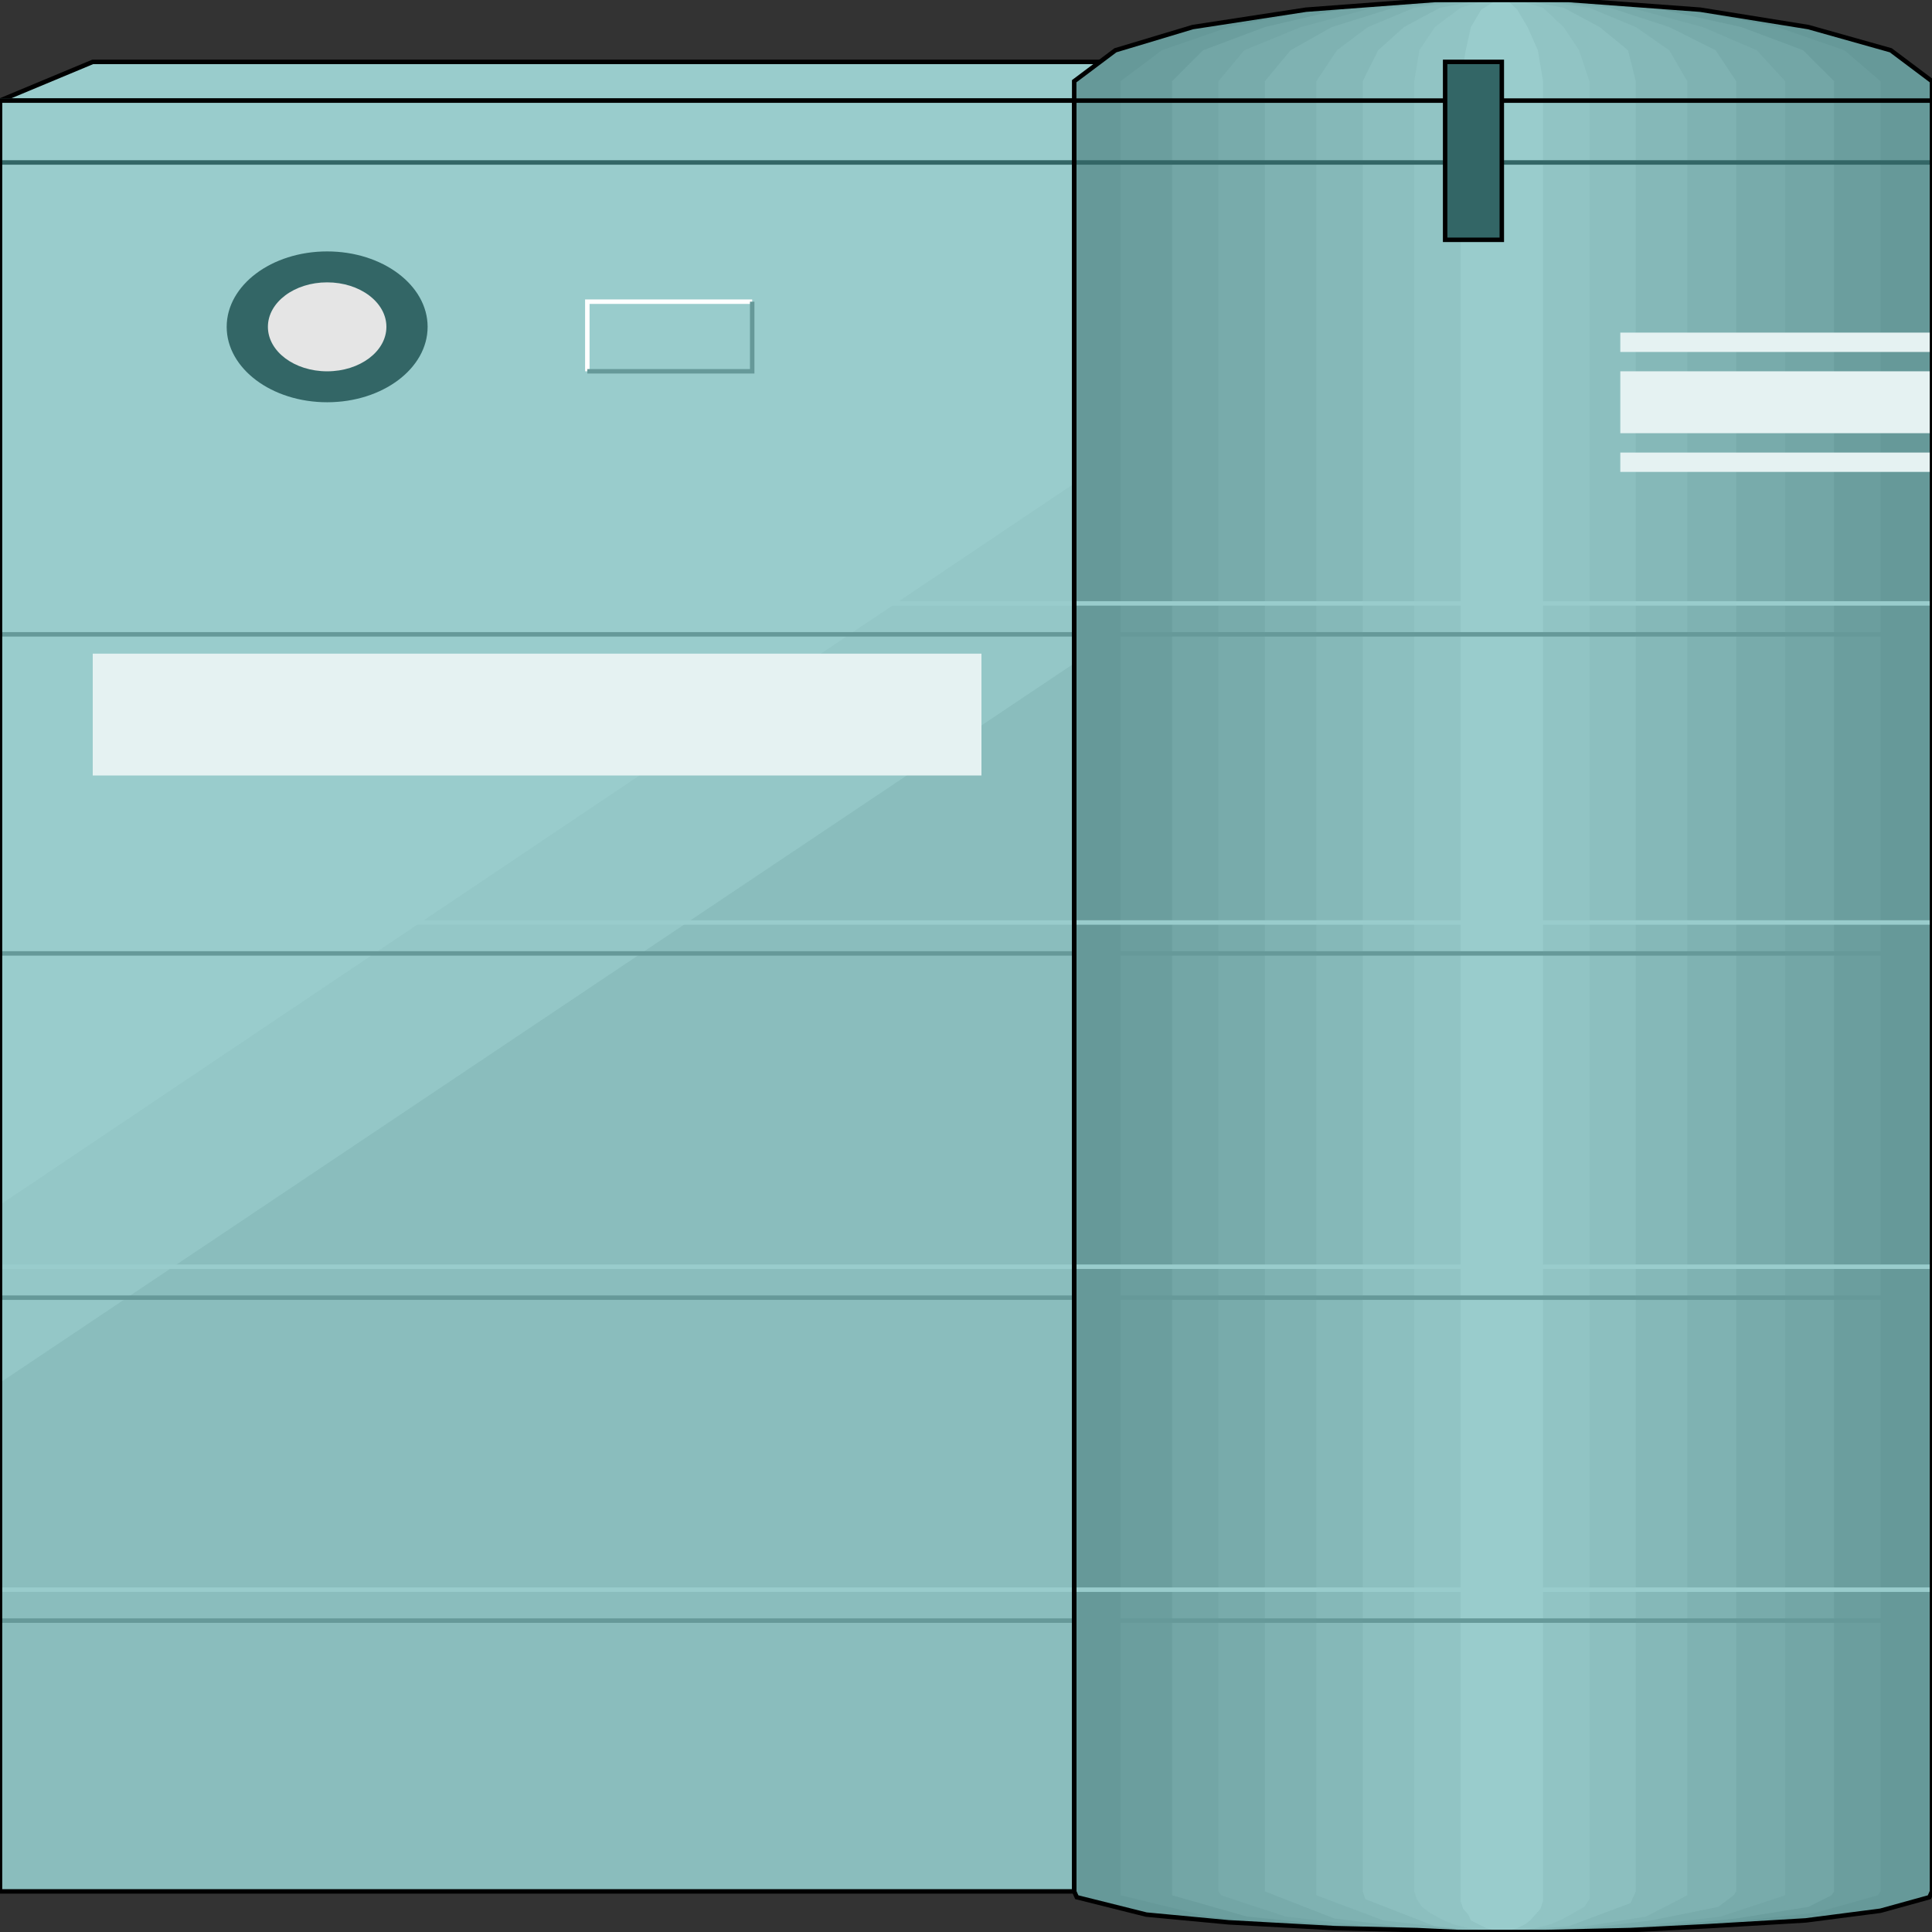 <svg width="150" height="150" viewBox="0 0 150 150" fill="none" xmlns="http://www.w3.org/2000/svg">
<rect x="0" y="0" width="150" height="150" fill="#333333" stroke="none"/>
<g clip-path="url(#clip0_2109_184435)">
<path d="M0 7.808H93.8V4.805H7.2L0 7.808Z" fill="#99CCCC" stroke="black" stroke-width="0.347"/>
<path d="M0 7.809H83.4V146.848H0V7.809Z" fill="#99CCCC"/>
<path d="M0 93.545L83.4 37.539V132.434H0V93.545Z" fill="#94C7C7"/>
<path d="M0 107.356L83.4 51.5V146.845H0V107.356Z" fill="#8ABDBD"/>
<path d="M150 146.848V7.809H83.4V146.848L83.6 147.298L89 148.649L95.4 149.25L103.6 149.701L110 149.851L113.2 150.001H120L126.6 149.851L132.6 149.55L140.2 149.1L146 148.349L149.8 147.298L150 146.848Z" fill="#669999"/>
<path d="M146 146.848V7.809H87V146.848V147.148L93.8 148.8L100 149.4L107.8 149.851L113.6 150.001H119.8L128.2 149.701L135.4 149.1L141 148.499L145.8 147.148L146 146.848Z" fill="#6B9E9E"/>
<path d="M142.4 146.848V7.809H91V146.848V147.148L96.8 148.8L104.2 149.55L111.4 149.851L114 150.001L121.8 149.851L128.8 149.55L134.8 148.95L140.4 148.049L142.2 147.148L142.4 146.848Z" fill="#73A6A6"/>
<path d="M138.6 146.848V7.809H94.6V146.848L94.8 147.148L99.8 148.8L106.2 149.55L112.2 149.851L114.4 150.001L121 149.851L127.2 149.55L133.6 148.8L138.6 147.148V146.848Z" fill="#78ABAB"/>
<path d="M134.8 146.848V7.809H98.2V146.848L103.6 148.95L109.6 149.701L114.8 150.001L122 149.851L128.2 149.1L133.4 148.049L134.6 147.148L134.8 146.848Z" fill="#7FB2B2"/>
<path d="M131 146.848V7.809H102.2V146.848V147.148L107.4 149.1L113.8 149.851L115.2 150.001L122.2 149.701L127.8 148.8L131 147.148V146.848Z" fill="#85B8B8"/>
<path d="M127 146.848V7.809H105.8V146.848L106 147.448L111.4 149.55L115.6 150.001L121.8 149.55L126.6 147.749L127 146.848Z" fill="#8CBFBF"/>
<path d="M123.4 146.848V7.809H109.8V146.848L110 147.448L110.4 148.049L111 148.499L111.8 148.95L112.8 149.4L114 149.701L115.2 149.851L116.6 150.001L118 149.851L119.2 149.701L120.4 149.4L121.4 148.95L122.2 148.499L123 148.049L123.4 147.448V146.848Z" fill="#91C4C4"/>
<path d="M119.8 146.848V7.809H113.4V146.848V147.598L113.6 148.199L114 148.649L114.2 149.1L114.8 149.4L115.4 149.701L116 149.851L116.6 150.001L117.2 149.851L117.8 149.701L118.4 149.4L118.8 149.1L119.2 148.649L119.6 148.199L119.8 147.598V146.848Z" fill="#99CCCC"/>
<path d="M0 7.809H150V12.613H0V7.809Z" stroke="#336666" stroke-width="0.347"/>
<path d="M0 123.422H150" stroke="#99CCCC" stroke-width="0.347"/>
<path d="M0 125.824H150" stroke="#669999" stroke-width="0.347"/>
<path d="M0 98.348H150" stroke="#99CCCC" stroke-width="0.347"/>
<path d="M0 100.75H150" stroke="#669999" stroke-width="0.347"/>
<path d="M0 71.621H150" stroke="#99CCCC" stroke-width="0.347"/>
<path d="M0 74.023H150" stroke="#669999" stroke-width="0.347"/>
<path d="M0 46.848H150" stroke="#99CCCC" stroke-width="0.347"/>
<path d="M0 49.25H150" stroke="#669999" stroke-width="0.347"/>
<path d="M0 7.809H83.4V146.848H0V7.809Z" stroke="black" stroke-width="0.347"/>
<path d="M7.2 50.75H76.2V60.209H7.2V50.75Z" fill="#E5F2F2"/>
<path d="M25.4 31.231C29.707 31.231 33.2 28.61 33.2 25.375C33.2 22.141 29.707 19.52 25.4 19.52C21.092 19.52 17.6 22.141 17.6 25.375C17.6 28.61 21.092 31.231 25.4 31.231Z" fill="#336666"/>
<path d="M25.4 28.829C27.94 28.829 30 27.283 30 25.375C30 23.468 27.94 21.922 25.4 21.922C22.859 21.922 20.8 23.468 20.8 25.375C20.8 27.283 22.859 28.829 25.4 28.829Z" fill="#E5E5E5"/>
<path d="M45.6 28.827V23.422H58.4" stroke="white" stroke-width="0.347"/>
<path d="M45.6 28.827H58.4V23.422" stroke="#669999" stroke-width="0.347"/>
<path d="M125.8 28.828H150V33.633H125.8V28.828Z" fill="#E5F2F2"/>
<path d="M125.8 36.638H150V35.137H125.8V36.638Z" fill="#E5F2F2"/>
<path d="M125.8 27.326H150V25.824H125.8V27.326Z" fill="#E5F2F2"/>
<path d="M150 146.848V7.809H83.4V146.848L83.6 147.298L89 148.649L95.4 149.25L103.6 149.7L110 149.851L113.2 150.001H120L126.6 149.851L132.6 149.55L140.2 149.1L146 148.349L149.8 147.298L150 146.848Z" stroke="black" stroke-width="0.347"/>
<path d="M83.4 7.808V6.306L86.6 3.904L92.6 2.102L101.4 0.751L111.4 0H121.8L132 0.751L140.4 2.102L146.8 3.904L150 6.306V7.808H83.4Z" fill="#669999"/>
<path d="M87 7.808V6.306L90.2 3.904L95.4 2.102L103 0.601L111.8 0H121.4L130.2 0.601L138 2.102L143.2 3.904L146 6.306V7.808H87Z" fill="#6B9E9E"/>
<path d="M91 7.808V6.306L93.4 3.904L98.2 2.102L104.6 0.601L112.6 0H120.6L128.4 0.601L135.2 2.102L140 3.904L142.4 6.306V7.808H91Z" fill="#73A6A6"/>
<path d="M94.6 7.808V6.306L96.6 3.904L101 2.102L106.6 0.601L113 0H120.2L126.6 0.601L132.2 2.102L136.4 3.904L138.6 6.306V7.808H94.6Z" fill="#78ABAB"/>
<path d="M98.2 7.808V6.306L100.2 3.904L103.4 2.102L108.2 0.601L113.8 0H119.4L125 0.601L129.6 2.102L133.2 3.904L134.8 6.306V7.808H98.2Z" fill="#7FB2B2"/>
<path d="M102.2 7.808V6.306L103.8 3.904L106.2 2.102L109.8 0.601L114.2 0H119L123.4 0.601L127 2.102L129.6 3.904L131 6.306V7.808H102.2Z" fill="#85B8B8"/>
<path d="M105.8 7.808V6.306L107 3.904L109 2.102L111.8 0.601L115 0H118.2L121.4 0.601L124.2 2.102L126.4 3.904L127 6.306V7.808H105.8Z" fill="#8CBFBF"/>
<path d="M109.8 7.808V6.306L110.2 3.904L111.4 2.102L113.4 0.601L115.4 0H117.8L119.8 0.601L121.4 2.102L122.6 3.904L123.4 6.306V7.808H109.8Z" fill="#91C4C4"/>
<path d="M113.4 7.808V6.306L113.8 3.904L114.2 2.102L115 0.751L116.2 0H117L117.8 0.751L118.6 2.102L119.4 3.904L119.8 6.306V7.808H113.4Z" fill="#99CCCC"/>
<path d="M83.4 7.808V6.306L86.6 3.904L92.6 2.102L101.4 0.751L111.4 0H121.8L132 0.751L140.4 2.102L146.8 3.904L150 6.306V7.808H83.4Z" stroke="black" stroke-width="0.347"/>
<path d="M112.2 4.805H116.6V18.619H112.2V4.805Z" fill="#336666" stroke="black" stroke-width="0.347"/>
</g>
<defs>
<clipPath id="clip0_2109_184435">
<rect width="150" height="150" fill="white"/>
</clipPath>
</defs>
</svg>
